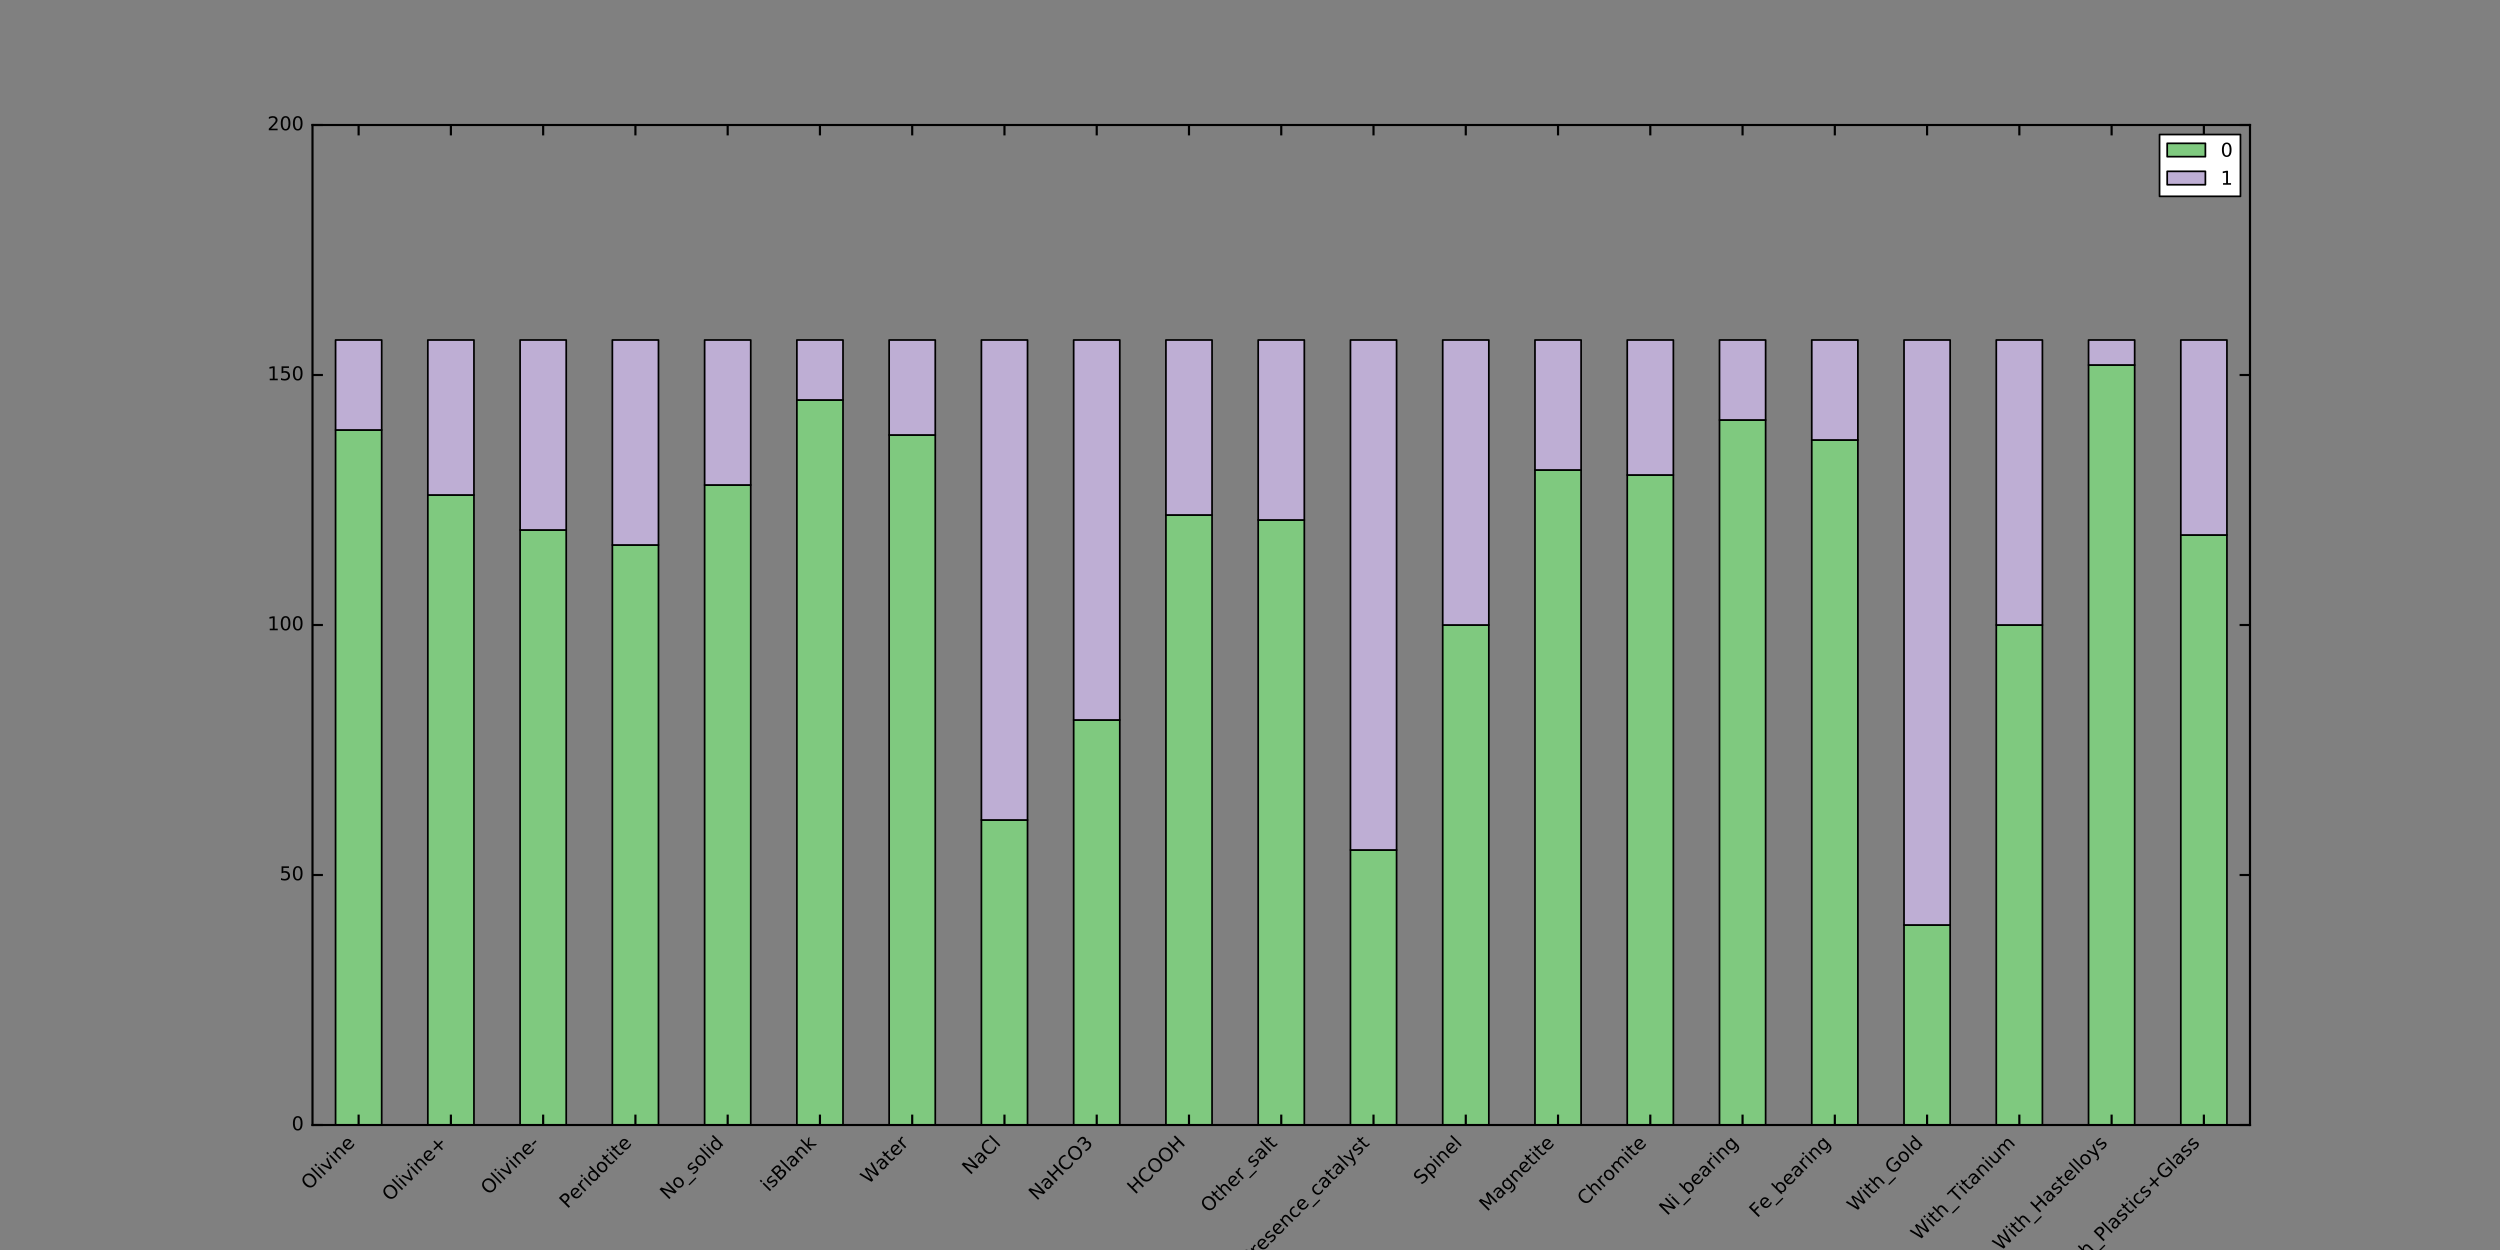 <?xml version="1.0" encoding="utf-8" standalone="no"?>
<!DOCTYPE svg PUBLIC "-//W3C//DTD SVG 1.1//EN"
  "http://www.w3.org/Graphics/SVG/1.1/DTD/svg11.dtd">
<!-- Created with matplotlib (https://matplotlib.org/) -->
<svg height="576pt" version="1.1" viewBox="0 0 1152 576" width="1152pt" xmlns="http://www.w3.org/2000/svg" xmlns:xlink="http://www.w3.org/1999/xlink">
 <rect x="0" y="0" width="1152" height="576" fill="#808080" stroke="none"/>
 <defs>
  <style type="text/css">
*{stroke-linecap:butt;stroke-linejoin:round;white-space:pre;}
  </style>
 </defs>
 <g id="figure_1">
  <g id="patch_1">
   <path d="M 0 576 
L 1152 576 
L 1152 0 
L 0 0 
z
" style="fill:none;"/>
  </g>
  <g id="axes_1">
   <g id="patch_2">
    <path d="M 144 518.4 
L 1036.8 518.4 
L 1036.8 57.6 
L 144 57.6 
z
" style="fill:none;"/>
   </g>
   <g id="patch_3">
    <path clip-path="url(#p9844367c4a)" d="M 154.629 518.4 
L 175.886 518.4 
L 175.886 198.144 
L 154.629 198.144 
z
" style="fill:#7fc97f;stroke:#000000;stroke-linejoin:miter;stroke-width:0.8;"/>
   </g>
   <g id="patch_4">
    <path clip-path="url(#p9844367c4a)" d="M 197.143 518.4 
L 218.4 518.4 
L 218.4 228.096 
L 197.143 228.096 
z
" style="fill:#7fc97f;stroke:#000000;stroke-linejoin:miter;stroke-width:0.8;"/>
   </g>
   <g id="patch_5">
    <path clip-path="url(#p9844367c4a)" d="M 239.657 518.4 
L 260.914 518.4 
L 260.914 244.224 
L 239.657 244.224 
z
" style="fill:#7fc97f;stroke:#000000;stroke-linejoin:miter;stroke-width:0.8;"/>
   </g>
   <g id="patch_6">
    <path clip-path="url(#p9844367c4a)" d="M 282.171 518.4 
L 303.429 518.4 
L 303.429 251.136 
L 282.171 251.136 
z
" style="fill:#7fc97f;stroke:#000000;stroke-linejoin:miter;stroke-width:0.8;"/>
   </g>
   <g id="patch_7">
    <path clip-path="url(#p9844367c4a)" d="M 324.686 518.4 
L 345.943 518.4 
L 345.943 223.488 
L 324.686 223.488 
z
" style="fill:#7fc97f;stroke:#000000;stroke-linejoin:miter;stroke-width:0.8;"/>
   </g>
   <g id="patch_8">
    <path clip-path="url(#p9844367c4a)" d="M 367.2 518.4 
L 388.457 518.4 
L 388.457 184.32 
L 367.2 184.32 
z
" style="fill:#7fc97f;stroke:#000000;stroke-linejoin:miter;stroke-width:0.8;"/>
   </g>
   <g id="patch_9">
    <path clip-path="url(#p9844367c4a)" d="M 409.714 518.4 
L 430.971 518.4 
L 430.971 200.448 
L 409.714 200.448 
z
" style="fill:#7fc97f;stroke:#000000;stroke-linejoin:miter;stroke-width:0.8;"/>
   </g>
   <g id="patch_10">
    <path clip-path="url(#p9844367c4a)" d="M 452.229 518.4 
L 473.486 518.4 
L 473.486 377.856 
L 452.229 377.856 
z
" style="fill:#7fc97f;stroke:#000000;stroke-linejoin:miter;stroke-width:0.8;"/>
   </g>
   <g id="patch_11">
    <path clip-path="url(#p9844367c4a)" d="M 494.743 518.4 
L 516 518.4 
L 516 331.776 
L 494.743 331.776 
z
" style="fill:#7fc97f;stroke:#000000;stroke-linejoin:miter;stroke-width:0.8;"/>
   </g>
   <g id="patch_12">
    <path clip-path="url(#p9844367c4a)" d="M 537.257 518.4 
L 558.514 518.4 
L 558.514 237.312 
L 537.257 237.312 
z
" style="fill:#7fc97f;stroke:#000000;stroke-linejoin:miter;stroke-width:0.8;"/>
   </g>
   <g id="patch_13">
    <path clip-path="url(#p9844367c4a)" d="M 579.771 518.4 
L 601.029 518.4 
L 601.029 239.616 
L 579.771 239.616 
z
" style="fill:#7fc97f;stroke:#000000;stroke-linejoin:miter;stroke-width:0.8;"/>
   </g>
   <g id="patch_14">
    <path clip-path="url(#p9844367c4a)" d="M 622.286 518.4 
L 643.543 518.4 
L 643.543 391.68 
L 622.286 391.68 
z
" style="fill:#7fc97f;stroke:#000000;stroke-linejoin:miter;stroke-width:0.8;"/>
   </g>
   <g id="patch_15">
    <path clip-path="url(#p9844367c4a)" d="M 664.8 518.4 
L 686.057 518.4 
L 686.057 288 
L 664.8 288 
z
" style="fill:#7fc97f;stroke:#000000;stroke-linejoin:miter;stroke-width:0.8;"/>
   </g>
   <g id="patch_16">
    <path clip-path="url(#p9844367c4a)" d="M 707.314 518.4 
L 728.571 518.4 
L 728.571 216.576 
L 707.314 216.576 
z
" style="fill:#7fc97f;stroke:#000000;stroke-linejoin:miter;stroke-width:0.8;"/>
   </g>
   <g id="patch_17">
    <path clip-path="url(#p9844367c4a)" d="M 749.829 518.4 
L 771.086 518.4 
L 771.086 218.88 
L 749.829 218.88 
z
" style="fill:#7fc97f;stroke:#000000;stroke-linejoin:miter;stroke-width:0.8;"/>
   </g>
   <g id="patch_18">
    <path clip-path="url(#p9844367c4a)" d="M 792.343 518.4 
L 813.6 518.4 
L 813.6 193.536 
L 792.343 193.536 
z
" style="fill:#7fc97f;stroke:#000000;stroke-linejoin:miter;stroke-width:0.8;"/>
   </g>
   <g id="patch_19">
    <path clip-path="url(#p9844367c4a)" d="M 834.857 518.4 
L 856.114 518.4 
L 856.114 202.752 
L 834.857 202.752 
z
" style="fill:#7fc97f;stroke:#000000;stroke-linejoin:miter;stroke-width:0.8;"/>
   </g>
   <g id="patch_20">
    <path clip-path="url(#p9844367c4a)" d="M 877.371 518.4 
L 898.629 518.4 
L 898.629 426.24 
L 877.371 426.24 
z
" style="fill:#7fc97f;stroke:#000000;stroke-linejoin:miter;stroke-width:0.8;"/>
   </g>
   <g id="patch_21">
    <path clip-path="url(#p9844367c4a)" d="M 919.886 518.4 
L 941.143 518.4 
L 941.143 288 
L 919.886 288 
z
" style="fill:#7fc97f;stroke:#000000;stroke-linejoin:miter;stroke-width:0.8;"/>
   </g>
   <g id="patch_22">
    <path clip-path="url(#p9844367c4a)" d="M 962.4 518.4 
L 983.657 518.4 
L 983.657 168.192 
L 962.4 168.192 
z
" style="fill:#7fc97f;stroke:#000000;stroke-linejoin:miter;stroke-width:0.8;"/>
   </g>
   <g id="patch_23">
    <path clip-path="url(#p9844367c4a)" d="M 1004.914 518.4 
L 1026.171 518.4 
L 1026.171 246.528 
L 1004.914 246.528 
z
" style="fill:#7fc97f;stroke:#000000;stroke-linejoin:miter;stroke-width:0.8;"/>
   </g>
   <g id="patch_24">
    <path clip-path="url(#p9844367c4a)" d="M 154.629 198.144 
L 175.886 198.144 
L 175.886 156.672 
L 154.629 156.672 
z
" style="fill:#beaed4;stroke:#000000;stroke-linejoin:miter;stroke-width:0.8;"/>
   </g>
   <g id="patch_25">
    <path clip-path="url(#p9844367c4a)" d="M 197.143 228.096 
L 218.4 228.096 
L 218.4 156.672 
L 197.143 156.672 
z
" style="fill:#beaed4;stroke:#000000;stroke-linejoin:miter;stroke-width:0.8;"/>
   </g>
   <g id="patch_26">
    <path clip-path="url(#p9844367c4a)" d="M 239.657 244.224 
L 260.914 244.224 
L 260.914 156.672 
L 239.657 156.672 
z
" style="fill:#beaed4;stroke:#000000;stroke-linejoin:miter;stroke-width:0.8;"/>
   </g>
   <g id="patch_27">
    <path clip-path="url(#p9844367c4a)" d="M 282.171 251.136 
L 303.429 251.136 
L 303.429 156.672 
L 282.171 156.672 
z
" style="fill:#beaed4;stroke:#000000;stroke-linejoin:miter;stroke-width:0.8;"/>
   </g>
   <g id="patch_28">
    <path clip-path="url(#p9844367c4a)" d="M 324.686 223.488 
L 345.943 223.488 
L 345.943 156.672 
L 324.686 156.672 
z
" style="fill:#beaed4;stroke:#000000;stroke-linejoin:miter;stroke-width:0.8;"/>
   </g>
   <g id="patch_29">
    <path clip-path="url(#p9844367c4a)" d="M 367.2 184.32 
L 388.457 184.32 
L 388.457 156.672 
L 367.2 156.672 
z
" style="fill:#beaed4;stroke:#000000;stroke-linejoin:miter;stroke-width:0.8;"/>
   </g>
   <g id="patch_30">
    <path clip-path="url(#p9844367c4a)" d="M 409.714 200.448 
L 430.971 200.448 
L 430.971 156.672 
L 409.714 156.672 
z
" style="fill:#beaed4;stroke:#000000;stroke-linejoin:miter;stroke-width:0.8;"/>
   </g>
   <g id="patch_31">
    <path clip-path="url(#p9844367c4a)" d="M 452.229 377.856 
L 473.486 377.856 
L 473.486 156.672 
L 452.229 156.672 
z
" style="fill:#beaed4;stroke:#000000;stroke-linejoin:miter;stroke-width:0.8;"/>
   </g>
   <g id="patch_32">
    <path clip-path="url(#p9844367c4a)" d="M 494.743 331.776 
L 516 331.776 
L 516 156.672 
L 494.743 156.672 
z
" style="fill:#beaed4;stroke:#000000;stroke-linejoin:miter;stroke-width:0.8;"/>
   </g>
   <g id="patch_33">
    <path clip-path="url(#p9844367c4a)" d="M 537.257 237.312 
L 558.514 237.312 
L 558.514 156.672 
L 537.257 156.672 
z
" style="fill:#beaed4;stroke:#000000;stroke-linejoin:miter;stroke-width:0.8;"/>
   </g>
   <g id="patch_34">
    <path clip-path="url(#p9844367c4a)" d="M 579.771 239.616 
L 601.029 239.616 
L 601.029 156.672 
L 579.771 156.672 
z
" style="fill:#beaed4;stroke:#000000;stroke-linejoin:miter;stroke-width:0.8;"/>
   </g>
   <g id="patch_35">
    <path clip-path="url(#p9844367c4a)" d="M 622.286 391.68 
L 643.543 391.68 
L 643.543 156.672 
L 622.286 156.672 
z
" style="fill:#beaed4;stroke:#000000;stroke-linejoin:miter;stroke-width:0.8;"/>
   </g>
   <g id="patch_36">
    <path clip-path="url(#p9844367c4a)" d="M 664.8 288 
L 686.057 288 
L 686.057 156.672 
L 664.8 156.672 
z
" style="fill:#beaed4;stroke:#000000;stroke-linejoin:miter;stroke-width:0.8;"/>
   </g>
   <g id="patch_37">
    <path clip-path="url(#p9844367c4a)" d="M 707.314 216.576 
L 728.571 216.576 
L 728.571 156.672 
L 707.314 156.672 
z
" style="fill:#beaed4;stroke:#000000;stroke-linejoin:miter;stroke-width:0.8;"/>
   </g>
   <g id="patch_38">
    <path clip-path="url(#p9844367c4a)" d="M 749.829 218.88 
L 771.086 218.88 
L 771.086 156.672 
L 749.829 156.672 
z
" style="fill:#beaed4;stroke:#000000;stroke-linejoin:miter;stroke-width:0.8;"/>
   </g>
   <g id="patch_39">
    <path clip-path="url(#p9844367c4a)" d="M 792.343 193.536 
L 813.6 193.536 
L 813.6 156.672 
L 792.343 156.672 
z
" style="fill:#beaed4;stroke:#000000;stroke-linejoin:miter;stroke-width:0.8;"/>
   </g>
   <g id="patch_40">
    <path clip-path="url(#p9844367c4a)" d="M 834.857 202.752 
L 856.114 202.752 
L 856.114 156.672 
L 834.857 156.672 
z
" style="fill:#beaed4;stroke:#000000;stroke-linejoin:miter;stroke-width:0.8;"/>
   </g>
   <g id="patch_41">
    <path clip-path="url(#p9844367c4a)" d="M 877.371 426.24 
L 898.629 426.24 
L 898.629 156.672 
L 877.371 156.672 
z
" style="fill:#beaed4;stroke:#000000;stroke-linejoin:miter;stroke-width:0.8;"/>
   </g>
   <g id="patch_42">
    <path clip-path="url(#p9844367c4a)" d="M 919.886 288 
L 941.143 288 
L 941.143 156.672 
L 919.886 156.672 
z
" style="fill:#beaed4;stroke:#000000;stroke-linejoin:miter;stroke-width:0.8;"/>
   </g>
   <g id="patch_43">
    <path clip-path="url(#p9844367c4a)" d="M 962.4 168.192 
L 983.657 168.192 
L 983.657 156.672 
L 962.4 156.672 
z
" style="fill:#beaed4;stroke:#000000;stroke-linejoin:miter;stroke-width:0.8;"/>
   </g>
   <g id="patch_44">
    <path clip-path="url(#p9844367c4a)" d="M 1004.914 246.528 
L 1026.171 246.528 
L 1026.171 156.672 
L 1004.914 156.672 
z
" style="fill:#beaed4;stroke:#000000;stroke-linejoin:miter;stroke-width:0.8;"/>
   </g>
   <g id="patch_45">
    <path d="M 144 518.4 
L 144 57.6 
" style="fill:none;stroke:#000000;stroke-linecap:square;stroke-linejoin:miter;"/>
   </g>
   <g id="patch_46">
    <path d="M 1036.8 518.4 
L 1036.8 57.6 
" style="fill:none;stroke:#000000;stroke-linecap:square;stroke-linejoin:miter;"/>
   </g>
   <g id="patch_47">
    <path d="M 144 518.4 
L 1036.8 518.4 
" style="fill:none;stroke:#000000;stroke-linecap:square;stroke-linejoin:miter;"/>
   </g>
   <g id="patch_48">
    <path d="M 144 57.6 
L 1036.8 57.6 
" style="fill:none;stroke:#000000;stroke-linecap:square;stroke-linejoin:miter;"/>
   </g>
   <g id="matplotlib.axis_1">
    <g id="xtick_1">
     <g id="line2d_1">
      <defs>
       <path d="M 0 0 
L 0 -4.8 
" id="m8e64fcfe2e" style="stroke:#000000;"/>
      </defs>
      <g>
       <use style="stroke:#000000;" x="165.257" xlink:href="#m8e64fcfe2e" y="518.4"/>
      </g>
     </g>
     <g id="line2d_2">
      <defs>
       <path d="M 0 0 
L 0 4.8 
" id="m10b3c93858" style="stroke:#000000;"/>
      </defs>
      <g>
       <use style="stroke:#000000;" x="165.257" xlink:href="#m10b3c93858" y="57.6"/>
      </g>
     </g>
     <g id="text_1">
      <!-- Olivine -->
      <defs>
       <path d="M 39.406 66.219 
Q 28.656 66.219 22.328 58.203 
Q 16.016 50.203 16.016 36.375 
Q 16.016 22.609 22.328 14.594 
Q 28.656 6.594 39.406 6.594 
Q 50.141 6.594 56.422 14.594 
Q 62.703 22.609 62.703 36.375 
Q 62.703 50.203 56.422 58.203 
Q 50.141 66.219 39.406 66.219 
z
M 39.406 74.219 
Q 54.734 74.219 63.906 63.938 
Q 73.094 53.656 73.094 36.375 
Q 73.094 19.141 63.906 8.859 
Q 54.734 -1.422 39.406 -1.422 
Q 24.031 -1.422 14.812 8.828 
Q 5.609 19.094 5.609 36.375 
Q 5.609 53.656 14.812 63.938 
Q 24.031 74.219 39.406 74.219 
z
" id="DejaVuSans-79"/>
       <path d="M 9.422 75.984 
L 18.406 75.984 
L 18.406 0 
L 9.422 0 
z
" id="DejaVuSans-108"/>
       <path d="M 9.422 54.688 
L 18.406 54.688 
L 18.406 0 
L 9.422 0 
z
M 9.422 75.984 
L 18.406 75.984 
L 18.406 64.594 
L 9.422 64.594 
z
" id="DejaVuSans-105"/>
       <path d="M 2.984 54.688 
L 12.5 54.688 
L 29.594 8.797 
L 46.688 54.688 
L 56.203 54.688 
L 35.688 0 
L 23.484 0 
z
" id="DejaVuSans-118"/>
       <path d="M 54.891 33.016 
L 54.891 0 
L 45.906 0 
L 45.906 32.719 
Q 45.906 40.484 42.875 44.328 
Q 39.844 48.188 33.797 48.188 
Q 26.516 48.188 22.312 43.547 
Q 18.109 38.922 18.109 30.906 
L 18.109 0 
L 9.078 0 
L 9.078 54.688 
L 18.109 54.688 
L 18.109 46.188 
Q 21.344 51.125 25.703 53.562 
Q 30.078 56 35.797 56 
Q 45.219 56 50.047 50.172 
Q 54.891 44.344 54.891 33.016 
z
" id="DejaVuSans-110"/>
       <path d="M 56.203 29.594 
L 56.203 25.203 
L 14.891 25.203 
Q 15.484 15.922 20.484 11.062 
Q 25.484 6.203 34.422 6.203 
Q 39.594 6.203 44.453 7.469 
Q 49.312 8.734 54.109 11.281 
L 54.109 2.781 
Q 49.266 0.734 44.188 -0.344 
Q 39.109 -1.422 33.891 -1.422 
Q 20.797 -1.422 13.156 6.188 
Q 5.516 13.812 5.516 26.812 
Q 5.516 40.234 12.766 48.109 
Q 20.016 56 32.328 56 
Q 43.359 56 49.781 48.891 
Q 56.203 41.797 56.203 29.594 
z
M 47.219 32.234 
Q 47.125 39.594 43.094 43.984 
Q 39.062 48.391 32.422 48.391 
Q 24.906 48.391 20.391 44.141 
Q 15.875 39.891 15.188 32.172 
z
" id="DejaVuSans-101"/>
      </defs>
      <g transform="translate(142.423 548.668)rotate(-45)scale(0.088 -0.088)">
       <use xlink:href="#DejaVuSans-79"/>
       <use x="78.711" xlink:href="#DejaVuSans-108"/>
       <use x="106.494" xlink:href="#DejaVuSans-105"/>
       <use x="134.277" xlink:href="#DejaVuSans-118"/>
       <use x="193.457" xlink:href="#DejaVuSans-105"/>
       <use x="221.24" xlink:href="#DejaVuSans-110"/>
       <use x="284.619" xlink:href="#DejaVuSans-101"/>
      </g>
     </g>
    </g>
    <g id="xtick_2">
     <g id="line2d_3">
      <g>
       <use style="stroke:#000000;" x="207.771" xlink:href="#m8e64fcfe2e" y="518.4"/>
      </g>
     </g>
     <g id="line2d_4">
      <g>
       <use style="stroke:#000000;" x="207.771" xlink:href="#m10b3c93858" y="57.6"/>
      </g>
     </g>
     <g id="text_2">
      <!-- Olivine+ -->
      <defs>
       <path d="M 46 62.703 
L 46 35.5 
L 73.188 35.5 
L 73.188 27.203 
L 46 27.203 
L 46 0 
L 37.797 0 
L 37.797 27.203 
L 10.594 27.203 
L 10.594 35.5 
L 37.797 35.5 
L 37.797 62.703 
z
" id="DejaVuSans-43"/>
      </defs>
      <g transform="translate(179.723 553.882)rotate(-45)scale(0.088 -0.088)">
       <use xlink:href="#DejaVuSans-79"/>
       <use x="78.711" xlink:href="#DejaVuSans-108"/>
       <use x="106.494" xlink:href="#DejaVuSans-105"/>
       <use x="134.277" xlink:href="#DejaVuSans-118"/>
       <use x="193.457" xlink:href="#DejaVuSans-105"/>
       <use x="221.24" xlink:href="#DejaVuSans-110"/>
       <use x="284.619" xlink:href="#DejaVuSans-101"/>
       <use x="346.143" xlink:href="#DejaVuSans-43"/>
      </g>
     </g>
    </g>
    <g id="xtick_3">
     <g id="line2d_5">
      <g>
       <use style="stroke:#000000;" x="250.286" xlink:href="#m8e64fcfe2e" y="518.4"/>
      </g>
     </g>
     <g id="line2d_6">
      <g>
       <use style="stroke:#000000;" x="250.286" xlink:href="#m10b3c93858" y="57.6"/>
      </g>
     </g>
     <g id="text_3">
      <!-- Olivine- -->
      <defs>
       <path d="M 4.891 31.391 
L 31.203 31.391 
L 31.203 23.391 
L 4.891 23.391 
z
" id="DejaVuSans-45"/>
      </defs>
      <g transform="translate(225.207 550.913)rotate(-45)scale(0.088 -0.088)">
       <use xlink:href="#DejaVuSans-79"/>
       <use x="78.711" xlink:href="#DejaVuSans-108"/>
       <use x="106.494" xlink:href="#DejaVuSans-105"/>
       <use x="134.277" xlink:href="#DejaVuSans-118"/>
       <use x="193.457" xlink:href="#DejaVuSans-105"/>
       <use x="221.24" xlink:href="#DejaVuSans-110"/>
       <use x="284.619" xlink:href="#DejaVuSans-101"/>
       <use x="346.143" xlink:href="#DejaVuSans-45"/>
      </g>
     </g>
    </g>
    <g id="xtick_4">
     <g id="line2d_7">
      <g>
       <use style="stroke:#000000;" x="292.8" xlink:href="#m8e64fcfe2e" y="518.4"/>
      </g>
     </g>
     <g id="line2d_8">
      <g>
       <use style="stroke:#000000;" x="292.8" xlink:href="#m10b3c93858" y="57.6"/>
      </g>
     </g>
     <g id="text_4">
      <!-- Peridotite -->
      <defs>
       <path d="M 19.672 64.797 
L 19.672 37.406 
L 32.078 37.406 
Q 38.969 37.406 42.719 40.969 
Q 46.484 44.531 46.484 51.125 
Q 46.484 57.672 42.719 61.234 
Q 38.969 64.797 32.078 64.797 
z
M 9.812 72.906 
L 32.078 72.906 
Q 44.344 72.906 50.609 67.359 
Q 56.891 61.812 56.891 51.125 
Q 56.891 40.328 50.609 34.812 
Q 44.344 29.297 32.078 29.297 
L 19.672 29.297 
L 19.672 0 
L 9.812 0 
z
" id="DejaVuSans-80"/>
       <path d="M 41.109 46.297 
Q 39.594 47.172 37.812 47.578 
Q 36.031 48 33.891 48 
Q 26.266 48 22.188 43.047 
Q 18.109 38.094 18.109 28.812 
L 18.109 0 
L 9.078 0 
L 9.078 54.688 
L 18.109 54.688 
L 18.109 46.188 
Q 20.953 51.172 25.484 53.578 
Q 30.031 56 36.531 56 
Q 37.453 56 38.578 55.875 
Q 39.703 55.766 41.062 55.516 
z
" id="DejaVuSans-114"/>
       <path d="M 45.406 46.391 
L 45.406 75.984 
L 54.391 75.984 
L 54.391 0 
L 45.406 0 
L 45.406 8.203 
Q 42.578 3.328 38.25 0.953 
Q 33.938 -1.422 27.875 -1.422 
Q 17.969 -1.422 11.734 6.484 
Q 5.516 14.406 5.516 27.297 
Q 5.516 40.188 11.734 48.094 
Q 17.969 56 27.875 56 
Q 33.938 56 38.25 53.625 
Q 42.578 51.266 45.406 46.391 
z
M 14.797 27.297 
Q 14.797 17.391 18.875 11.75 
Q 22.953 6.109 30.078 6.109 
Q 37.203 6.109 41.297 11.75 
Q 45.406 17.391 45.406 27.297 
Q 45.406 37.203 41.297 42.844 
Q 37.203 48.484 30.078 48.484 
Q 22.953 48.484 18.875 42.844 
Q 14.797 37.203 14.797 27.297 
z
" id="DejaVuSans-100"/>
       <path d="M 30.609 48.391 
Q 23.391 48.391 19.188 42.75 
Q 14.984 37.109 14.984 27.297 
Q 14.984 17.484 19.156 11.844 
Q 23.344 6.203 30.609 6.203 
Q 37.797 6.203 41.984 11.859 
Q 46.188 17.531 46.188 27.297 
Q 46.188 37.016 41.984 42.703 
Q 37.797 48.391 30.609 48.391 
z
M 30.609 56 
Q 42.328 56 49.016 48.375 
Q 55.719 40.766 55.719 27.297 
Q 55.719 13.875 49.016 6.219 
Q 42.328 -1.422 30.609 -1.422 
Q 18.844 -1.422 12.172 6.219 
Q 5.516 13.875 5.516 27.297 
Q 5.516 40.766 12.172 48.375 
Q 18.844 56 30.609 56 
z
" id="DejaVuSans-111"/>
       <path d="M 18.312 70.219 
L 18.312 54.688 
L 36.812 54.688 
L 36.812 47.703 
L 18.312 47.703 
L 18.312 18.016 
Q 18.312 11.328 20.141 9.422 
Q 21.969 7.516 27.594 7.516 
L 36.812 7.516 
L 36.812 0 
L 27.594 0 
Q 17.188 0 13.234 3.875 
Q 9.281 7.766 9.281 18.016 
L 9.281 47.703 
L 2.688 47.703 
L 2.688 54.688 
L 9.281 54.688 
L 9.281 70.219 
z
" id="DejaVuSans-116"/>
      </defs>
      <g transform="translate(261.447 557.187)rotate(-45)scale(0.088 -0.088)">
       <use xlink:href="#DejaVuSans-80"/>
       <use x="60.256" xlink:href="#DejaVuSans-101"/>
       <use x="121.779" xlink:href="#DejaVuSans-114"/>
       <use x="162.893" xlink:href="#DejaVuSans-105"/>
       <use x="190.676" xlink:href="#DejaVuSans-100"/>
       <use x="254.152" xlink:href="#DejaVuSans-111"/>
       <use x="315.334" xlink:href="#DejaVuSans-116"/>
       <use x="354.543" xlink:href="#DejaVuSans-105"/>
       <use x="382.326" xlink:href="#DejaVuSans-116"/>
       <use x="421.535" xlink:href="#DejaVuSans-101"/>
      </g>
     </g>
    </g>
    <g id="xtick_5">
     <g id="line2d_9">
      <g>
       <use style="stroke:#000000;" x="335.314" xlink:href="#m8e64fcfe2e" y="518.4"/>
      </g>
     </g>
     <g id="line2d_10">
      <g>
       <use style="stroke:#000000;" x="335.314" xlink:href="#m10b3c93858" y="57.6"/>
      </g>
     </g>
     <g id="text_5">
      <!-- No_solid -->
      <defs>
       <path d="M 9.812 72.906 
L 23.094 72.906 
L 55.422 11.922 
L 55.422 72.906 
L 64.984 72.906 
L 64.984 0 
L 51.703 0 
L 19.391 60.984 
L 19.391 0 
L 9.812 0 
z
" id="DejaVuSans-78"/>
       <path d="M 50.984 -16.609 
L 50.984 -23.578 
L -0.984 -23.578 
L -0.984 -16.609 
z
" id="DejaVuSans-95"/>
       <path d="M 44.281 53.078 
L 44.281 44.578 
Q 40.484 46.531 36.375 47.5 
Q 32.281 48.484 27.875 48.484 
Q 21.188 48.484 17.844 46.438 
Q 14.5 44.391 14.5 40.281 
Q 14.5 37.156 16.891 35.375 
Q 19.281 33.594 26.516 31.984 
L 29.594 31.297 
Q 39.156 29.25 43.188 25.516 
Q 47.219 21.781 47.219 15.094 
Q 47.219 7.469 41.188 3.016 
Q 35.156 -1.422 24.609 -1.422 
Q 20.219 -1.422 15.453 -0.562 
Q 10.688 0.297 5.422 2 
L 5.422 11.281 
Q 10.406 8.688 15.234 7.391 
Q 20.062 6.109 24.812 6.109 
Q 31.156 6.109 34.562 8.281 
Q 37.984 10.453 37.984 14.406 
Q 37.984 18.062 35.516 20.016 
Q 33.062 21.969 24.703 23.781 
L 21.578 24.516 
Q 13.234 26.266 9.516 29.906 
Q 5.812 33.547 5.812 39.891 
Q 5.812 47.609 11.281 51.797 
Q 16.75 56 26.812 56 
Q 31.781 56 36.172 55.266 
Q 40.578 54.547 44.281 53.078 
z
" id="DejaVuSans-115"/>
      </defs>
      <g transform="translate(307.816 553.159)rotate(-45)scale(0.088 -0.088)">
       <use xlink:href="#DejaVuSans-78"/>
       <use x="74.805" xlink:href="#DejaVuSans-111"/>
       <use x="135.986" xlink:href="#DejaVuSans-95"/>
       <use x="185.986" xlink:href="#DejaVuSans-115"/>
       <use x="238.086" xlink:href="#DejaVuSans-111"/>
       <use x="299.268" xlink:href="#DejaVuSans-108"/>
       <use x="327.051" xlink:href="#DejaVuSans-105"/>
       <use x="354.834" xlink:href="#DejaVuSans-100"/>
      </g>
     </g>
    </g>
    <g id="xtick_6">
     <g id="line2d_11">
      <g>
       <use style="stroke:#000000;" x="377.829" xlink:href="#m8e64fcfe2e" y="518.4"/>
      </g>
     </g>
     <g id="line2d_12">
      <g>
       <use style="stroke:#000000;" x="377.829" xlink:href="#m10b3c93858" y="57.6"/>
      </g>
     </g>
     <g id="text_6">
      <!-- isBlank -->
      <defs>
       <path d="M 19.672 34.812 
L 19.672 8.109 
L 35.5 8.109 
Q 43.453 8.109 47.281 11.406 
Q 51.125 14.703 51.125 21.484 
Q 51.125 28.328 47.281 31.562 
Q 43.453 34.812 35.5 34.812 
z
M 19.672 64.797 
L 19.672 42.828 
L 34.281 42.828 
Q 41.5 42.828 45.031 45.531 
Q 48.578 48.25 48.578 53.812 
Q 48.578 59.328 45.031 62.062 
Q 41.5 64.797 34.281 64.797 
z
M 9.812 72.906 
L 35.016 72.906 
Q 46.297 72.906 52.391 68.219 
Q 58.5 63.531 58.5 54.891 
Q 58.5 48.188 55.375 44.234 
Q 52.25 40.281 46.188 39.312 
Q 53.469 37.75 57.5 32.781 
Q 61.531 27.828 61.531 20.406 
Q 61.531 10.641 54.891 5.312 
Q 48.25 0 35.984 0 
L 9.812 0 
z
" id="DejaVuSans-66"/>
       <path d="M 34.281 27.484 
Q 23.391 27.484 19.188 25 
Q 14.984 22.516 14.984 16.5 
Q 14.984 11.719 18.141 8.906 
Q 21.297 6.109 26.703 6.109 
Q 34.188 6.109 38.703 11.406 
Q 43.219 16.703 43.219 25.484 
L 43.219 27.484 
z
M 52.203 31.203 
L 52.203 0 
L 43.219 0 
L 43.219 8.297 
Q 40.141 3.328 35.547 0.953 
Q 30.953 -1.422 24.312 -1.422 
Q 15.922 -1.422 10.953 3.297 
Q 6 8.016 6 15.922 
Q 6 25.141 12.172 29.828 
Q 18.359 34.516 30.609 34.516 
L 43.219 34.516 
L 43.219 35.406 
Q 43.219 41.609 39.141 45 
Q 35.062 48.391 27.688 48.391 
Q 23 48.391 18.547 47.266 
Q 14.109 46.141 10.016 43.891 
L 10.016 52.203 
Q 14.938 54.109 19.578 55.047 
Q 24.219 56 28.609 56 
Q 40.484 56 46.344 49.844 
Q 52.203 43.703 52.203 31.203 
z
" id="DejaVuSans-97"/>
       <path d="M 9.078 75.984 
L 18.109 75.984 
L 18.109 31.109 
L 44.922 54.688 
L 56.391 54.688 
L 27.391 29.109 
L 57.625 0 
L 45.906 0 
L 18.109 26.703 
L 18.109 0 
L 9.078 0 
z
" id="DejaVuSans-107"/>
      </defs>
      <g transform="translate(354.206 549.456)rotate(-45)scale(0.088 -0.088)">
       <use xlink:href="#DejaVuSans-105"/>
       <use x="27.783" xlink:href="#DejaVuSans-115"/>
       <use x="79.883" xlink:href="#DejaVuSans-66"/>
       <use x="148.486" xlink:href="#DejaVuSans-108"/>
       <use x="176.27" xlink:href="#DejaVuSans-97"/>
       <use x="237.549" xlink:href="#DejaVuSans-110"/>
       <use x="300.928" xlink:href="#DejaVuSans-107"/>
      </g>
     </g>
    </g>
    <g id="xtick_7">
     <g id="line2d_13">
      <g>
       <use style="stroke:#000000;" x="420.343" xlink:href="#m8e64fcfe2e" y="518.4"/>
      </g>
     </g>
     <g id="line2d_14">
      <g>
       <use style="stroke:#000000;" x="420.343" xlink:href="#m10b3c93858" y="57.6"/>
      </g>
     </g>
     <g id="text_7">
      <!-- Water -->
      <defs>
       <path d="M 3.328 72.906 
L 13.281 72.906 
L 28.609 11.281 
L 43.891 72.906 
L 54.984 72.906 
L 70.312 11.281 
L 85.594 72.906 
L 95.609 72.906 
L 77.297 0 
L 64.891 0 
L 49.516 63.281 
L 33.984 0 
L 21.578 0 
z
" id="DejaVuSans-87"/>
      </defs>
      <g transform="translate(400.263 545.914)rotate(-45)scale(0.088 -0.088)">
       <use xlink:href="#DejaVuSans-87"/>
       <use x="98.783" xlink:href="#DejaVuSans-97"/>
       <use x="160.062" xlink:href="#DejaVuSans-116"/>
       <use x="199.271" xlink:href="#DejaVuSans-101"/>
       <use x="260.795" xlink:href="#DejaVuSans-114"/>
      </g>
     </g>
    </g>
    <g id="xtick_8">
     <g id="line2d_15">
      <g>
       <use style="stroke:#000000;" x="462.857" xlink:href="#m8e64fcfe2e" y="518.4"/>
      </g>
     </g>
     <g id="line2d_16">
      <g>
       <use style="stroke:#000000;" x="462.857" xlink:href="#m10b3c93858" y="57.6"/>
      </g>
     </g>
     <g id="text_8">
      <!-- NaCl -->
      <defs>
       <path d="M 64.406 67.281 
L 64.406 56.891 
Q 59.422 61.531 53.781 63.812 
Q 48.141 66.109 41.797 66.109 
Q 29.297 66.109 22.656 58.469 
Q 16.016 50.828 16.016 36.375 
Q 16.016 21.969 22.656 14.328 
Q 29.297 6.688 41.797 6.688 
Q 48.141 6.688 53.781 8.984 
Q 59.422 11.281 64.406 15.922 
L 64.406 5.609 
Q 59.234 2.094 53.438 0.328 
Q 47.656 -1.422 41.219 -1.422 
Q 24.656 -1.422 15.125 8.703 
Q 5.609 18.844 5.609 36.375 
Q 5.609 53.953 15.125 64.078 
Q 24.656 74.219 41.219 74.219 
Q 47.75 74.219 53.531 72.484 
Q 59.328 70.75 64.406 67.281 
z
" id="DejaVuSans-67"/>
      </defs>
      <g transform="translate(447.021 541.67)rotate(-45)scale(0.088 -0.088)">
       <use xlink:href="#DejaVuSans-78"/>
       <use x="74.805" xlink:href="#DejaVuSans-97"/>
       <use x="136.084" xlink:href="#DejaVuSans-67"/>
       <use x="205.908" xlink:href="#DejaVuSans-108"/>
      </g>
     </g>
    </g>
    <g id="xtick_9">
     <g id="line2d_17">
      <g>
       <use style="stroke:#000000;" x="505.371" xlink:href="#m8e64fcfe2e" y="518.4"/>
      </g>
     </g>
     <g id="line2d_18">
      <g>
       <use style="stroke:#000000;" x="505.371" xlink:href="#m10b3c93858" y="57.6"/>
      </g>
     </g>
     <g id="text_9">
      <!-- NaHCO3 -->
      <defs>
       <path d="M 9.812 72.906 
L 19.672 72.906 
L 19.672 43.016 
L 55.516 43.016 
L 55.516 72.906 
L 65.375 72.906 
L 65.375 0 
L 55.516 0 
L 55.516 34.719 
L 19.672 34.719 
L 19.672 0 
L 9.812 0 
z
" id="DejaVuSans-72"/>
       <path d="M 40.578 39.312 
Q 47.656 37.797 51.625 33 
Q 55.609 28.219 55.609 21.188 
Q 55.609 10.406 48.188 4.484 
Q 40.766 -1.422 27.094 -1.422 
Q 22.516 -1.422 17.656 -0.516 
Q 12.797 0.391 7.625 2.203 
L 7.625 11.719 
Q 11.719 9.328 16.594 8.109 
Q 21.484 6.891 26.812 6.891 
Q 36.078 6.891 40.938 10.547 
Q 45.797 14.203 45.797 21.188 
Q 45.797 27.641 41.281 31.266 
Q 36.766 34.906 28.719 34.906 
L 20.219 34.906 
L 20.219 43.016 
L 29.109 43.016 
Q 36.375 43.016 40.234 45.922 
Q 44.094 48.828 44.094 54.297 
Q 44.094 59.906 40.109 62.906 
Q 36.141 65.922 28.719 65.922 
Q 24.656 65.922 20.016 65.031 
Q 15.375 64.156 9.812 62.312 
L 9.812 71.094 
Q 15.438 72.656 20.344 73.438 
Q 25.25 74.219 29.594 74.219 
Q 40.828 74.219 47.359 69.109 
Q 53.906 64.016 53.906 55.328 
Q 53.906 49.266 50.438 45.094 
Q 46.969 40.922 40.578 39.312 
z
" id="DejaVuSans-51"/>
      </defs>
      <g transform="translate(477.727 553.479)rotate(-45)scale(0.088 -0.088)">
       <use xlink:href="#DejaVuSans-78"/>
       <use x="74.805" xlink:href="#DejaVuSans-97"/>
       <use x="136.084" xlink:href="#DejaVuSans-72"/>
       <use x="211.279" xlink:href="#DejaVuSans-67"/>
       <use x="281.104" xlink:href="#DejaVuSans-79"/>
       <use x="359.814" xlink:href="#DejaVuSans-51"/>
      </g>
     </g>
    </g>
    <g id="xtick_10">
     <g id="line2d_19">
      <g>
       <use style="stroke:#000000;" x="547.886" xlink:href="#m8e64fcfe2e" y="518.4"/>
      </g>
     </g>
     <g id="line2d_20">
      <g>
       <use style="stroke:#000000;" x="547.886" xlink:href="#m10b3c93858" y="57.6"/>
      </g>
     </g>
     <g id="text_10">
      <!-- HCOOH -->
      <g transform="translate(523.091 550.629)rotate(-45)scale(0.088 -0.088)">
       <use xlink:href="#DejaVuSans-72"/>
       <use x="75.195" xlink:href="#DejaVuSans-67"/>
       <use x="145.02" xlink:href="#DejaVuSans-79"/>
       <use x="223.73" xlink:href="#DejaVuSans-79"/>
       <use x="302.441" xlink:href="#DejaVuSans-72"/>
      </g>
     </g>
    </g>
    <g id="xtick_11">
     <g id="line2d_21">
      <g>
       <use style="stroke:#000000;" x="590.4" xlink:href="#m8e64fcfe2e" y="518.4"/>
      </g>
     </g>
     <g id="line2d_22">
      <g>
       <use style="stroke:#000000;" x="590.4" xlink:href="#m10b3c93858" y="57.6"/>
      </g>
     </g>
     <g id="text_11">
      <!-- Other_salt -->
      <defs>
       <path d="M 54.891 33.016 
L 54.891 0 
L 45.906 0 
L 45.906 32.719 
Q 45.906 40.484 42.875 44.328 
Q 39.844 48.188 33.797 48.188 
Q 26.516 48.188 22.312 43.547 
Q 18.109 38.922 18.109 30.906 
L 18.109 0 
L 9.078 0 
L 9.078 75.984 
L 18.109 75.984 
L 18.109 46.188 
Q 21.344 51.125 25.703 53.562 
Q 30.078 56 35.797 56 
Q 45.219 56 50.047 50.172 
Q 54.891 44.344 54.891 33.016 
z
" id="DejaVuSans-104"/>
      </defs>
      <g transform="translate(556.931 559.13)rotate(-45)scale(0.088 -0.088)">
       <use xlink:href="#DejaVuSans-79"/>
       <use x="78.711" xlink:href="#DejaVuSans-116"/>
       <use x="117.92" xlink:href="#DejaVuSans-104"/>
       <use x="181.299" xlink:href="#DejaVuSans-101"/>
       <use x="242.822" xlink:href="#DejaVuSans-114"/>
       <use x="283.936" xlink:href="#DejaVuSans-95"/>
       <use x="333.936" xlink:href="#DejaVuSans-115"/>
       <use x="386.035" xlink:href="#DejaVuSans-97"/>
       <use x="447.314" xlink:href="#DejaVuSans-108"/>
       <use x="475.098" xlink:href="#DejaVuSans-116"/>
      </g>
     </g>
    </g>
    <g id="xtick_12">
     <g id="line2d_23">
      <g>
       <use style="stroke:#000000;" x="632.914" xlink:href="#m8e64fcfe2e" y="518.4"/>
      </g>
     </g>
     <g id="line2d_24">
      <g>
       <use style="stroke:#000000;" x="632.914" xlink:href="#m10b3c93858" y="57.6"/>
      </g>
     </g>
     <g id="text_12">
      <!-- Presence_catalyst -->
      <defs>
       <path d="M 48.781 52.594 
L 48.781 44.188 
Q 44.969 46.297 41.141 47.344 
Q 37.312 48.391 33.406 48.391 
Q 24.656 48.391 19.812 42.844 
Q 14.984 37.312 14.984 27.297 
Q 14.984 17.281 19.812 11.734 
Q 24.656 6.203 33.406 6.203 
Q 37.312 6.203 41.141 7.25 
Q 44.969 8.297 48.781 10.406 
L 48.781 2.094 
Q 45.016 0.344 40.984 -0.531 
Q 36.969 -1.422 32.422 -1.422 
Q 20.062 -1.422 12.781 6.344 
Q 5.516 14.109 5.516 27.297 
Q 5.516 40.672 12.859 48.328 
Q 20.219 56 33.016 56 
Q 37.156 56 41.109 55.141 
Q 45.062 54.297 48.781 52.594 
z
" id="DejaVuSans-99"/>
       <path d="M 32.172 -5.078 
Q 28.375 -14.844 24.75 -17.812 
Q 21.141 -20.797 15.094 -20.797 
L 7.906 -20.797 
L 7.906 -13.281 
L 13.188 -13.281 
Q 16.891 -13.281 18.938 -11.516 
Q 21 -9.766 23.484 -3.219 
L 25.094 0.875 
L 2.984 54.688 
L 12.5 54.688 
L 29.594 11.922 
L 46.688 54.688 
L 56.203 54.688 
z
" id="DejaVuSans-121"/>
      </defs>
      <g transform="translate(575.356 583.219)rotate(-45)scale(0.088 -0.088)">
       <use xlink:href="#DejaVuSans-80"/>
       <use x="60.287" xlink:href="#DejaVuSans-114"/>
       <use x="101.369" xlink:href="#DejaVuSans-101"/>
       <use x="162.893" xlink:href="#DejaVuSans-115"/>
       <use x="214.992" xlink:href="#DejaVuSans-101"/>
       <use x="276.516" xlink:href="#DejaVuSans-110"/>
       <use x="339.895" xlink:href="#DejaVuSans-99"/>
       <use x="394.875" xlink:href="#DejaVuSans-101"/>
       <use x="456.398" xlink:href="#DejaVuSans-95"/>
       <use x="506.398" xlink:href="#DejaVuSans-99"/>
       <use x="561.379" xlink:href="#DejaVuSans-97"/>
       <use x="622.658" xlink:href="#DejaVuSans-116"/>
       <use x="661.867" xlink:href="#DejaVuSans-97"/>
       <use x="723.146" xlink:href="#DejaVuSans-108"/>
       <use x="750.93" xlink:href="#DejaVuSans-121"/>
       <use x="810.109" xlink:href="#DejaVuSans-115"/>
       <use x="862.209" xlink:href="#DejaVuSans-116"/>
      </g>
     </g>
    </g>
    <g id="xtick_13">
     <g id="line2d_25">
      <g>
       <use style="stroke:#000000;" x="675.429" xlink:href="#m8e64fcfe2e" y="518.4"/>
      </g>
     </g>
     <g id="line2d_26">
      <g>
       <use style="stroke:#000000;" x="675.429" xlink:href="#m10b3c93858" y="57.6"/>
      </g>
     </g>
     <g id="text_13">
      <!-- Spinel -->
      <defs>
       <path d="M 53.516 70.516 
L 53.516 60.891 
Q 47.906 63.578 42.922 64.891 
Q 37.938 66.219 33.297 66.219 
Q 25.25 66.219 20.875 63.094 
Q 16.5 59.969 16.5 54.203 
Q 16.5 49.359 19.406 46.891 
Q 22.312 44.438 30.422 42.922 
L 36.375 41.703 
Q 47.406 39.594 52.656 34.297 
Q 57.906 29 57.906 20.125 
Q 57.906 9.516 50.797 4.047 
Q 43.703 -1.422 29.984 -1.422 
Q 24.812 -1.422 18.969 -0.25 
Q 13.141 0.922 6.891 3.219 
L 6.891 13.375 
Q 12.891 10.016 18.656 8.297 
Q 24.422 6.594 29.984 6.594 
Q 38.422 6.594 43.016 9.906 
Q 47.609 13.234 47.609 19.391 
Q 47.609 24.75 44.312 27.781 
Q 41.016 30.812 33.5 32.328 
L 27.484 33.5 
Q 16.453 35.688 11.516 40.375 
Q 6.594 45.062 6.594 53.422 
Q 6.594 63.094 13.406 68.656 
Q 20.219 74.219 32.172 74.219 
Q 37.312 74.219 42.625 73.281 
Q 47.953 72.359 53.516 70.516 
z
" id="DejaVuSans-83"/>
       <path d="M 18.109 8.203 
L 18.109 -20.797 
L 9.078 -20.797 
L 9.078 54.688 
L 18.109 54.688 
L 18.109 46.391 
Q 20.953 51.266 25.266 53.625 
Q 29.594 56 35.594 56 
Q 45.562 56 51.781 48.094 
Q 58.016 40.188 58.016 27.297 
Q 58.016 14.406 51.781 6.484 
Q 45.562 -1.422 35.594 -1.422 
Q 29.594 -1.422 25.266 0.953 
Q 20.953 3.328 18.109 8.203 
z
M 48.688 27.297 
Q 48.688 37.203 44.609 42.844 
Q 40.531 48.484 33.406 48.484 
Q 26.266 48.484 22.188 42.844 
Q 18.109 37.203 18.109 27.297 
Q 18.109 17.391 22.188 11.75 
Q 26.266 6.109 33.406 6.109 
Q 40.531 6.109 44.609 11.75 
Q 48.688 17.391 48.688 27.297 
z
" id="DejaVuSans-112"/>
      </defs>
      <g transform="translate(655.004 546.259)rotate(-45)scale(0.088 -0.088)">
       <use xlink:href="#DejaVuSans-83"/>
       <use x="63.477" xlink:href="#DejaVuSans-112"/>
       <use x="126.953" xlink:href="#DejaVuSans-105"/>
       <use x="154.736" xlink:href="#DejaVuSans-110"/>
       <use x="218.115" xlink:href="#DejaVuSans-101"/>
       <use x="279.639" xlink:href="#DejaVuSans-108"/>
      </g>
     </g>
    </g>
    <g id="xtick_14">
     <g id="line2d_27">
      <g>
       <use style="stroke:#000000;" x="717.943" xlink:href="#m8e64fcfe2e" y="518.4"/>
      </g>
     </g>
     <g id="line2d_28">
      <g>
       <use style="stroke:#000000;" x="717.943" xlink:href="#m10b3c93858" y="57.6"/>
      </g>
     </g>
     <g id="text_14">
      <!-- Magnetite -->
      <defs>
       <path d="M 9.812 72.906 
L 24.516 72.906 
L 43.109 23.297 
L 61.812 72.906 
L 76.516 72.906 
L 76.516 0 
L 66.891 0 
L 66.891 64.016 
L 48.094 14.016 
L 38.188 14.016 
L 19.391 64.016 
L 19.391 0 
L 9.812 0 
z
" id="DejaVuSans-77"/>
       <path d="M 45.406 27.984 
Q 45.406 37.75 41.375 43.109 
Q 37.359 48.484 30.078 48.484 
Q 22.859 48.484 18.828 43.109 
Q 14.797 37.75 14.797 27.984 
Q 14.797 18.266 18.828 12.891 
Q 22.859 7.516 30.078 7.516 
Q 37.359 7.516 41.375 12.891 
Q 45.406 18.266 45.406 27.984 
z
M 54.391 6.781 
Q 54.391 -7.172 48.188 -13.984 
Q 42 -20.797 29.203 -20.797 
Q 24.469 -20.797 20.266 -20.094 
Q 16.062 -19.391 12.109 -17.922 
L 12.109 -9.188 
Q 16.062 -11.328 19.922 -12.344 
Q 23.781 -13.375 27.781 -13.375 
Q 36.625 -13.375 41.016 -8.766 
Q 45.406 -4.156 45.406 5.172 
L 45.406 9.625 
Q 42.625 4.781 38.281 2.391 
Q 33.938 0 27.875 0 
Q 17.828 0 11.672 7.656 
Q 5.516 15.328 5.516 27.984 
Q 5.516 40.672 11.672 48.328 
Q 17.828 56 27.875 56 
Q 33.938 56 38.281 53.609 
Q 42.625 51.219 45.406 46.391 
L 45.406 54.688 
L 54.391 54.688 
z
" id="DejaVuSans-103"/>
      </defs>
      <g transform="translate(685.308 558.469)rotate(-45)scale(0.088 -0.088)">
       <use xlink:href="#DejaVuSans-77"/>
       <use x="86.279" xlink:href="#DejaVuSans-97"/>
       <use x="147.559" xlink:href="#DejaVuSans-103"/>
       <use x="211.035" xlink:href="#DejaVuSans-110"/>
       <use x="274.414" xlink:href="#DejaVuSans-101"/>
       <use x="335.938" xlink:href="#DejaVuSans-116"/>
       <use x="375.146" xlink:href="#DejaVuSans-105"/>
       <use x="402.93" xlink:href="#DejaVuSans-116"/>
       <use x="442.139" xlink:href="#DejaVuSans-101"/>
      </g>
     </g>
    </g>
    <g id="xtick_15">
     <g id="line2d_29">
      <g>
       <use style="stroke:#000000;" x="760.457" xlink:href="#m8e64fcfe2e" y="518.4"/>
      </g>
     </g>
     <g id="line2d_30">
      <g>
       <use style="stroke:#000000;" x="760.457" xlink:href="#m10b3c93858" y="57.6"/>
      </g>
     </g>
     <g id="text_15">
      <!-- Chromite -->
      <defs>
       <path d="M 52 44.188 
Q 55.375 50.25 60.062 53.125 
Q 64.75 56 71.094 56 
Q 79.641 56 84.281 50.016 
Q 88.922 44.047 88.922 33.016 
L 88.922 0 
L 79.891 0 
L 79.891 32.719 
Q 79.891 40.578 77.094 44.375 
Q 74.312 48.188 68.609 48.188 
Q 61.625 48.188 57.562 43.547 
Q 53.516 38.922 53.516 30.906 
L 53.516 0 
L 44.484 0 
L 44.484 32.719 
Q 44.484 40.625 41.703 44.406 
Q 38.922 48.188 33.109 48.188 
Q 26.219 48.188 22.156 43.531 
Q 18.109 38.875 18.109 30.906 
L 18.109 0 
L 9.078 0 
L 9.078 54.688 
L 18.109 54.688 
L 18.109 46.188 
Q 21.188 51.219 25.484 53.609 
Q 29.781 56 35.688 56 
Q 41.656 56 45.828 52.969 
Q 50 49.953 52 44.188 
z
" id="DejaVuSans-109"/>
      </defs>
      <g transform="translate(730.453 555.838)rotate(-45)scale(0.088 -0.088)">
       <use xlink:href="#DejaVuSans-67"/>
       <use x="69.824" xlink:href="#DejaVuSans-104"/>
       <use x="133.203" xlink:href="#DejaVuSans-114"/>
       <use x="174.285" xlink:href="#DejaVuSans-111"/>
       <use x="235.467" xlink:href="#DejaVuSans-109"/>
       <use x="332.879" xlink:href="#DejaVuSans-105"/>
       <use x="360.662" xlink:href="#DejaVuSans-116"/>
       <use x="399.871" xlink:href="#DejaVuSans-101"/>
      </g>
     </g>
    </g>
    <g id="xtick_16">
     <g id="line2d_31">
      <g>
       <use style="stroke:#000000;" x="802.971" xlink:href="#m8e64fcfe2e" y="518.4"/>
      </g>
     </g>
     <g id="line2d_32">
      <g>
       <use style="stroke:#000000;" x="802.971" xlink:href="#m10b3c93858" y="57.6"/>
      </g>
     </g>
     <g id="text_16">
      <!-- Ni_bearing -->
      <defs>
       <path d="M 48.688 27.297 
Q 48.688 37.203 44.609 42.844 
Q 40.531 48.484 33.406 48.484 
Q 26.266 48.484 22.188 42.844 
Q 18.109 37.203 18.109 27.297 
Q 18.109 17.391 22.188 11.75 
Q 26.266 6.109 33.406 6.109 
Q 40.531 6.109 44.609 11.75 
Q 48.688 17.391 48.688 27.297 
z
M 18.109 46.391 
Q 20.953 51.266 25.266 53.625 
Q 29.594 56 35.594 56 
Q 45.562 56 51.781 48.094 
Q 58.016 40.188 58.016 27.297 
Q 58.016 14.406 51.781 6.484 
Q 45.562 -1.422 35.594 -1.422 
Q 29.594 -1.422 25.266 0.953 
Q 20.953 3.328 18.109 8.203 
L 18.109 0 
L 9.078 0 
L 9.078 75.984 
L 18.109 75.984 
z
" id="DejaVuSans-98"/>
      </defs>
      <g transform="translate(768.236 560.396)rotate(-45)scale(0.088 -0.088)">
       <use xlink:href="#DejaVuSans-78"/>
       <use x="74.805" xlink:href="#DejaVuSans-105"/>
       <use x="102.588" xlink:href="#DejaVuSans-95"/>
       <use x="152.588" xlink:href="#DejaVuSans-98"/>
       <use x="216.064" xlink:href="#DejaVuSans-101"/>
       <use x="277.588" xlink:href="#DejaVuSans-97"/>
       <use x="338.867" xlink:href="#DejaVuSans-114"/>
       <use x="379.98" xlink:href="#DejaVuSans-105"/>
       <use x="407.764" xlink:href="#DejaVuSans-110"/>
       <use x="471.143" xlink:href="#DejaVuSans-103"/>
      </g>
     </g>
    </g>
    <g id="xtick_17">
     <g id="line2d_33">
      <g>
       <use style="stroke:#000000;" x="845.486" xlink:href="#m8e64fcfe2e" y="518.4"/>
      </g>
     </g>
     <g id="line2d_34">
      <g>
       <use style="stroke:#000000;" x="845.486" xlink:href="#m10b3c93858" y="57.6"/>
      </g>
     </g>
     <g id="text_17">
      <!-- Fe_bearing -->
      <defs>
       <path d="M 9.812 72.906 
L 51.703 72.906 
L 51.703 64.594 
L 19.672 64.594 
L 19.672 43.109 
L 48.578 43.109 
L 48.578 34.812 
L 19.672 34.812 
L 19.672 0 
L 9.812 0 
z
" id="DejaVuSans-70"/>
      </defs>
      <g transform="translate(809.731 561.415)rotate(-45)scale(0.088 -0.088)">
       <use xlink:href="#DejaVuSans-70"/>
       <use x="57.441" xlink:href="#DejaVuSans-101"/>
       <use x="118.965" xlink:href="#DejaVuSans-95"/>
       <use x="168.965" xlink:href="#DejaVuSans-98"/>
       <use x="232.441" xlink:href="#DejaVuSans-101"/>
       <use x="293.965" xlink:href="#DejaVuSans-97"/>
       <use x="355.244" xlink:href="#DejaVuSans-114"/>
       <use x="396.357" xlink:href="#DejaVuSans-105"/>
       <use x="424.141" xlink:href="#DejaVuSans-110"/>
       <use x="487.52" xlink:href="#DejaVuSans-103"/>
      </g>
     </g>
    </g>
    <g id="xtick_18">
     <g id="line2d_35">
      <g>
       <use style="stroke:#000000;" x="888" xlink:href="#m8e64fcfe2e" y="518.4"/>
      </g>
     </g>
     <g id="line2d_36">
      <g>
       <use style="stroke:#000000;" x="888" xlink:href="#m10b3c93858" y="57.6"/>
      </g>
     </g>
     <g id="text_18">
      <!-- With_Gold -->
      <defs>
       <path d="M 59.516 10.406 
L 59.516 29.984 
L 43.406 29.984 
L 43.406 38.094 
L 69.281 38.094 
L 69.281 6.781 
Q 63.578 2.734 56.688 0.656 
Q 49.812 -1.422 42 -1.422 
Q 24.906 -1.422 15.25 8.562 
Q 5.609 18.562 5.609 36.375 
Q 5.609 54.25 15.25 64.234 
Q 24.906 74.219 42 74.219 
Q 49.125 74.219 55.547 72.453 
Q 61.969 70.703 67.391 67.281 
L 67.391 56.781 
Q 61.922 61.422 55.766 63.766 
Q 49.609 66.109 42.828 66.109 
Q 29.438 66.109 22.719 58.641 
Q 16.016 51.172 16.016 36.375 
Q 16.016 21.625 22.719 14.156 
Q 29.438 6.688 42.828 6.688 
Q 48.047 6.688 52.141 7.594 
Q 56.25 8.5 59.516 10.406 
z
" id="DejaVuSans-71"/>
      </defs>
      <g transform="translate(854.851 558.81)rotate(-45)scale(0.088 -0.088)">
       <use xlink:href="#DejaVuSans-87"/>
       <use x="98.846" xlink:href="#DejaVuSans-105"/>
       <use x="126.629" xlink:href="#DejaVuSans-116"/>
       <use x="165.838" xlink:href="#DejaVuSans-104"/>
       <use x="229.217" xlink:href="#DejaVuSans-95"/>
       <use x="279.217" xlink:href="#DejaVuSans-71"/>
       <use x="356.707" xlink:href="#DejaVuSans-111"/>
       <use x="417.889" xlink:href="#DejaVuSans-108"/>
       <use x="445.672" xlink:href="#DejaVuSans-100"/>
      </g>
     </g>
    </g>
    <g id="xtick_19">
     <g id="line2d_37">
      <g>
       <use style="stroke:#000000;" x="930.514" xlink:href="#m8e64fcfe2e" y="518.4"/>
      </g>
     </g>
     <g id="line2d_38">
      <g>
       <use style="stroke:#000000;" x="930.514" xlink:href="#m10b3c93858" y="57.6"/>
      </g>
     </g>
     <g id="text_19">
      <!-- With_Titanium -->
      <defs>
       <path d="M -0.297 72.906 
L 61.375 72.906 
L 61.375 64.594 
L 35.5 64.594 
L 35.5 0 
L 25.594 0 
L 25.594 64.594 
L -0.297 64.594 
z
" id="DejaVuSans-84"/>
       <path d="M 8.5 21.578 
L 8.5 54.688 
L 17.484 54.688 
L 17.484 21.922 
Q 17.484 14.156 20.5 10.266 
Q 23.531 6.391 29.594 6.391 
Q 36.859 6.391 41.078 11.031 
Q 45.312 15.672 45.312 23.688 
L 45.312 54.688 
L 54.297 54.688 
L 54.297 0 
L 45.312 0 
L 45.312 8.406 
Q 42.047 3.422 37.719 1 
Q 33.406 -1.422 27.688 -1.422 
Q 18.266 -1.422 13.375 4.438 
Q 8.5 10.297 8.5 21.578 
z
M 31.109 56 
z
" id="DejaVuSans-117"/>
      </defs>
      <g transform="translate(884.218 571.958)rotate(-45)scale(0.088 -0.088)">
       <use xlink:href="#DejaVuSans-87"/>
       <use x="98.846" xlink:href="#DejaVuSans-105"/>
       <use x="126.629" xlink:href="#DejaVuSans-116"/>
       <use x="165.838" xlink:href="#DejaVuSans-104"/>
       <use x="229.217" xlink:href="#DejaVuSans-95"/>
       <use x="279.217" xlink:href="#DejaVuSans-84"/>
       <use x="340.254" xlink:href="#DejaVuSans-105"/>
       <use x="368.037" xlink:href="#DejaVuSans-116"/>
       <use x="407.246" xlink:href="#DejaVuSans-97"/>
       <use x="468.525" xlink:href="#DejaVuSans-110"/>
       <use x="531.904" xlink:href="#DejaVuSans-105"/>
       <use x="559.688" xlink:href="#DejaVuSans-117"/>
       <use x="623.066" xlink:href="#DejaVuSans-109"/>
      </g>
     </g>
    </g>
    <g id="xtick_20">
     <g id="line2d_39">
      <g>
       <use style="stroke:#000000;" x="973.029" xlink:href="#m8e64fcfe2e" y="518.4"/>
      </g>
     </g>
     <g id="line2d_40">
      <g>
       <use style="stroke:#000000;" x="973.029" xlink:href="#m10b3c93858" y="57.6"/>
      </g>
     </g>
     <g id="text_20">
      <!-- With_Hastelloys -->
      <g transform="translate(921.996 576.694)rotate(-45)scale(0.088 -0.088)">
       <use xlink:href="#DejaVuSans-87"/>
       <use x="98.846" xlink:href="#DejaVuSans-105"/>
       <use x="126.629" xlink:href="#DejaVuSans-116"/>
       <use x="165.838" xlink:href="#DejaVuSans-104"/>
       <use x="229.217" xlink:href="#DejaVuSans-95"/>
       <use x="279.217" xlink:href="#DejaVuSans-72"/>
       <use x="354.412" xlink:href="#DejaVuSans-97"/>
       <use x="415.691" xlink:href="#DejaVuSans-115"/>
       <use x="467.791" xlink:href="#DejaVuSans-116"/>
       <use x="507" xlink:href="#DejaVuSans-101"/>
       <use x="568.523" xlink:href="#DejaVuSans-108"/>
       <use x="596.307" xlink:href="#DejaVuSans-108"/>
       <use x="624.09" xlink:href="#DejaVuSans-111"/>
       <use x="685.271" xlink:href="#DejaVuSans-121"/>
       <use x="744.451" xlink:href="#DejaVuSans-115"/>
      </g>
     </g>
    </g>
    <g id="xtick_21">
     <g id="line2d_41">
      <g>
       <use style="stroke:#000000;" x="1015.543" xlink:href="#m8e64fcfe2e" y="518.4"/>
      </g>
     </g>
     <g id="line2d_42">
      <g>
       <use style="stroke:#000000;" x="1015.543" xlink:href="#m10b3c93858" y="57.6"/>
      </g>
     </g>
     <g id="text_21">
      <!-- With_Plastics+Glass -->
      <g transform="translate(951.275 589.929)rotate(-45)scale(0.088 -0.088)">
       <use xlink:href="#DejaVuSans-87"/>
       <use x="98.846" xlink:href="#DejaVuSans-105"/>
       <use x="126.629" xlink:href="#DejaVuSans-116"/>
       <use x="165.838" xlink:href="#DejaVuSans-104"/>
       <use x="229.217" xlink:href="#DejaVuSans-95"/>
       <use x="279.217" xlink:href="#DejaVuSans-80"/>
       <use x="339.52" xlink:href="#DejaVuSans-108"/>
       <use x="367.303" xlink:href="#DejaVuSans-97"/>
       <use x="428.582" xlink:href="#DejaVuSans-115"/>
       <use x="480.682" xlink:href="#DejaVuSans-116"/>
       <use x="519.891" xlink:href="#DejaVuSans-105"/>
       <use x="547.674" xlink:href="#DejaVuSans-99"/>
       <use x="602.654" xlink:href="#DejaVuSans-115"/>
       <use x="654.754" xlink:href="#DejaVuSans-43"/>
       <use x="738.543" xlink:href="#DejaVuSans-71"/>
       <use x="816.033" xlink:href="#DejaVuSans-108"/>
       <use x="843.816" xlink:href="#DejaVuSans-97"/>
       <use x="905.096" xlink:href="#DejaVuSans-115"/>
       <use x="957.195" xlink:href="#DejaVuSans-115"/>
      </g>
     </g>
    </g>
   </g>
   <g id="matplotlib.axis_2">
    <g id="ytick_1">
     <g id="line2d_43">
      <defs>
       <path d="M 0 0 
L 4.8 0 
" id="m952040e0b7" style="stroke:#000000;"/>
      </defs>
      <g>
       <use style="stroke:#000000;" x="144" xlink:href="#m952040e0b7" y="518.4"/>
      </g>
     </g>
     <g id="line2d_44">
      <defs>
       <path d="M 0 0 
L -4.8 0 
" id="m0d86eb58ba" style="stroke:#000000;"/>
      </defs>
      <g>
       <use style="stroke:#000000;" x="1036.8" xlink:href="#m0d86eb58ba" y="518.4"/>
      </g>
     </g>
     <g id="text_22">
      <!-- 0 -->
      <defs>
       <path d="M 31.781 66.406 
Q 24.172 66.406 20.328 58.906 
Q 16.5 51.422 16.5 36.375 
Q 16.5 21.391 20.328 13.891 
Q 24.172 6.391 31.781 6.391 
Q 39.453 6.391 43.281 13.891 
Q 47.125 21.391 47.125 36.375 
Q 47.125 51.422 43.281 58.906 
Q 39.453 66.406 31.781 66.406 
z
M 31.781 74.219 
Q 44.047 74.219 50.516 64.516 
Q 56.984 54.828 56.984 36.375 
Q 56.984 17.969 50.516 8.266 
Q 44.047 -1.422 31.781 -1.422 
Q 19.531 -1.422 13.062 8.266 
Q 6.594 17.969 6.594 36.375 
Q 6.594 54.828 13.062 64.516 
Q 19.531 74.219 31.781 74.219 
z
" id="DejaVuSans-48"/>
      </defs>
      <g transform="translate(134.401 520.828)scale(0.088 -0.088)">
       <use xlink:href="#DejaVuSans-48"/>
      </g>
     </g>
    </g>
    <g id="ytick_2">
     <g id="line2d_45">
      <g>
       <use style="stroke:#000000;" x="144" xlink:href="#m952040e0b7" y="403.2"/>
      </g>
     </g>
     <g id="line2d_46">
      <g>
       <use style="stroke:#000000;" x="1036.8" xlink:href="#m0d86eb58ba" y="403.2"/>
      </g>
     </g>
     <g id="text_23">
      <!-- 50 -->
      <defs>
       <path d="M 10.797 72.906 
L 49.516 72.906 
L 49.516 64.594 
L 19.828 64.594 
L 19.828 46.734 
Q 21.969 47.469 24.109 47.828 
Q 26.266 48.188 28.422 48.188 
Q 40.625 48.188 47.75 41.5 
Q 54.891 34.812 54.891 23.391 
Q 54.891 11.625 47.562 5.094 
Q 40.234 -1.422 26.906 -1.422 
Q 22.312 -1.422 17.547 -0.641 
Q 12.797 0.141 7.719 1.703 
L 7.719 11.625 
Q 12.109 9.234 16.797 8.062 
Q 21.484 6.891 26.703 6.891 
Q 35.156 6.891 40.078 11.328 
Q 45.016 15.766 45.016 23.391 
Q 45.016 31 40.078 35.438 
Q 35.156 39.891 26.703 39.891 
Q 22.75 39.891 18.812 39.016 
Q 14.891 38.141 10.797 36.281 
z
" id="DejaVuSans-53"/>
      </defs>
      <g transform="translate(128.802 405.628)scale(0.088 -0.088)">
       <use xlink:href="#DejaVuSans-53"/>
       <use x="63.623" xlink:href="#DejaVuSans-48"/>
      </g>
     </g>
    </g>
    <g id="ytick_3">
     <g id="line2d_47">
      <g>
       <use style="stroke:#000000;" x="144" xlink:href="#m952040e0b7" y="288"/>
      </g>
     </g>
     <g id="line2d_48">
      <g>
       <use style="stroke:#000000;" x="1036.8" xlink:href="#m0d86eb58ba" y="288"/>
      </g>
     </g>
     <g id="text_24">
      <!-- 100 -->
      <defs>
       <path d="M 12.406 8.297 
L 28.516 8.297 
L 28.516 63.922 
L 10.984 60.406 
L 10.984 69.391 
L 28.422 72.906 
L 38.281 72.906 
L 38.281 8.297 
L 54.391 8.297 
L 54.391 0 
L 12.406 0 
z
" id="DejaVuSans-49"/>
      </defs>
      <g transform="translate(123.203 290.428)scale(0.088 -0.088)">
       <use xlink:href="#DejaVuSans-49"/>
       <use x="63.623" xlink:href="#DejaVuSans-48"/>
       <use x="127.246" xlink:href="#DejaVuSans-48"/>
      </g>
     </g>
    </g>
    <g id="ytick_4">
     <g id="line2d_49">
      <g>
       <use style="stroke:#000000;" x="144" xlink:href="#m952040e0b7" y="172.8"/>
      </g>
     </g>
     <g id="line2d_50">
      <g>
       <use style="stroke:#000000;" x="1036.8" xlink:href="#m0d86eb58ba" y="172.8"/>
      </g>
     </g>
     <g id="text_25">
      <!-- 150 -->
      <g transform="translate(123.203 175.228)scale(0.088 -0.088)">
       <use xlink:href="#DejaVuSans-49"/>
       <use x="63.623" xlink:href="#DejaVuSans-53"/>
       <use x="127.246" xlink:href="#DejaVuSans-48"/>
      </g>
     </g>
    </g>
    <g id="ytick_5">
     <g id="line2d_51">
      <g>
       <use style="stroke:#000000;" x="144" xlink:href="#m952040e0b7" y="57.6"/>
      </g>
     </g>
     <g id="line2d_52">
      <g>
       <use style="stroke:#000000;" x="1036.8" xlink:href="#m0d86eb58ba" y="57.6"/>
      </g>
     </g>
     <g id="text_26">
      <!-- 200 -->
      <defs>
       <path d="M 19.188 8.297 
L 53.609 8.297 
L 53.609 0 
L 7.328 0 
L 7.328 8.297 
Q 12.938 14.109 22.625 23.891 
Q 32.328 33.688 34.812 36.531 
Q 39.547 41.844 41.422 45.531 
Q 43.312 49.219 43.312 52.781 
Q 43.312 58.594 39.234 62.25 
Q 35.156 65.922 28.609 65.922 
Q 23.969 65.922 18.812 64.312 
Q 13.672 62.703 7.812 59.422 
L 7.812 69.391 
Q 13.766 71.781 18.938 73 
Q 24.125 74.219 28.422 74.219 
Q 39.75 74.219 46.484 68.547 
Q 53.219 62.891 53.219 53.422 
Q 53.219 48.922 51.531 44.891 
Q 49.859 40.875 45.406 35.406 
Q 44.188 33.984 37.641 27.219 
Q 31.109 20.453 19.188 8.297 
z
" id="DejaVuSans-50"/>
      </defs>
      <g transform="translate(123.203 60.028)scale(0.088 -0.088)">
       <use xlink:href="#DejaVuSans-50"/>
       <use x="63.623" xlink:href="#DejaVuSans-48"/>
       <use x="127.246" xlink:href="#DejaVuSans-48"/>
      </g>
     </g>
    </g>
   </g>
   <g id="legend_1">
    <g id="patch_49">
     <path d="M 995.121 90.474 
L 1032.4 90.474 
L 1032.4 62 
L 995.121 62 
z
" style="fill:#ffffff;stroke:#000000;stroke-linejoin:miter;stroke-width:0.8;"/>
    </g>
    <g id="patch_50">
     <path d="M 998.641 72.207 
L 1016.241 72.207 
L 1016.241 66.047 
L 998.641 66.047 
z
" style="fill:#7fc97f;stroke:#000000;stroke-linejoin:miter;stroke-width:0.8;"/>
    </g>
    <g id="text_27">
     <!-- 0 -->
     <g transform="translate(1023.281 72.207)scale(0.088 -0.088)">
      <use xlink:href="#DejaVuSans-48"/>
     </g>
    </g>
    <g id="patch_51">
     <path d="M 998.641 85.123 
L 1016.241 85.123 
L 1016.241 78.963 
L 998.641 78.963 
z
" style="fill:#beaed4;stroke:#000000;stroke-linejoin:miter;stroke-width:0.8;"/>
    </g>
    <g id="text_28">
     <!-- 1 -->
     <g transform="translate(1023.281 85.123)scale(0.088 -0.088)">
      <use xlink:href="#DejaVuSans-49"/>
     </g>
    </g>
   </g>
  </g>
 </g>
 <defs>
  <clipPath id="p9844367c4a">
   <rect height="460.8" width="892.8" x="144" y="57.6"/>
  </clipPath>
 </defs>
</svg>
